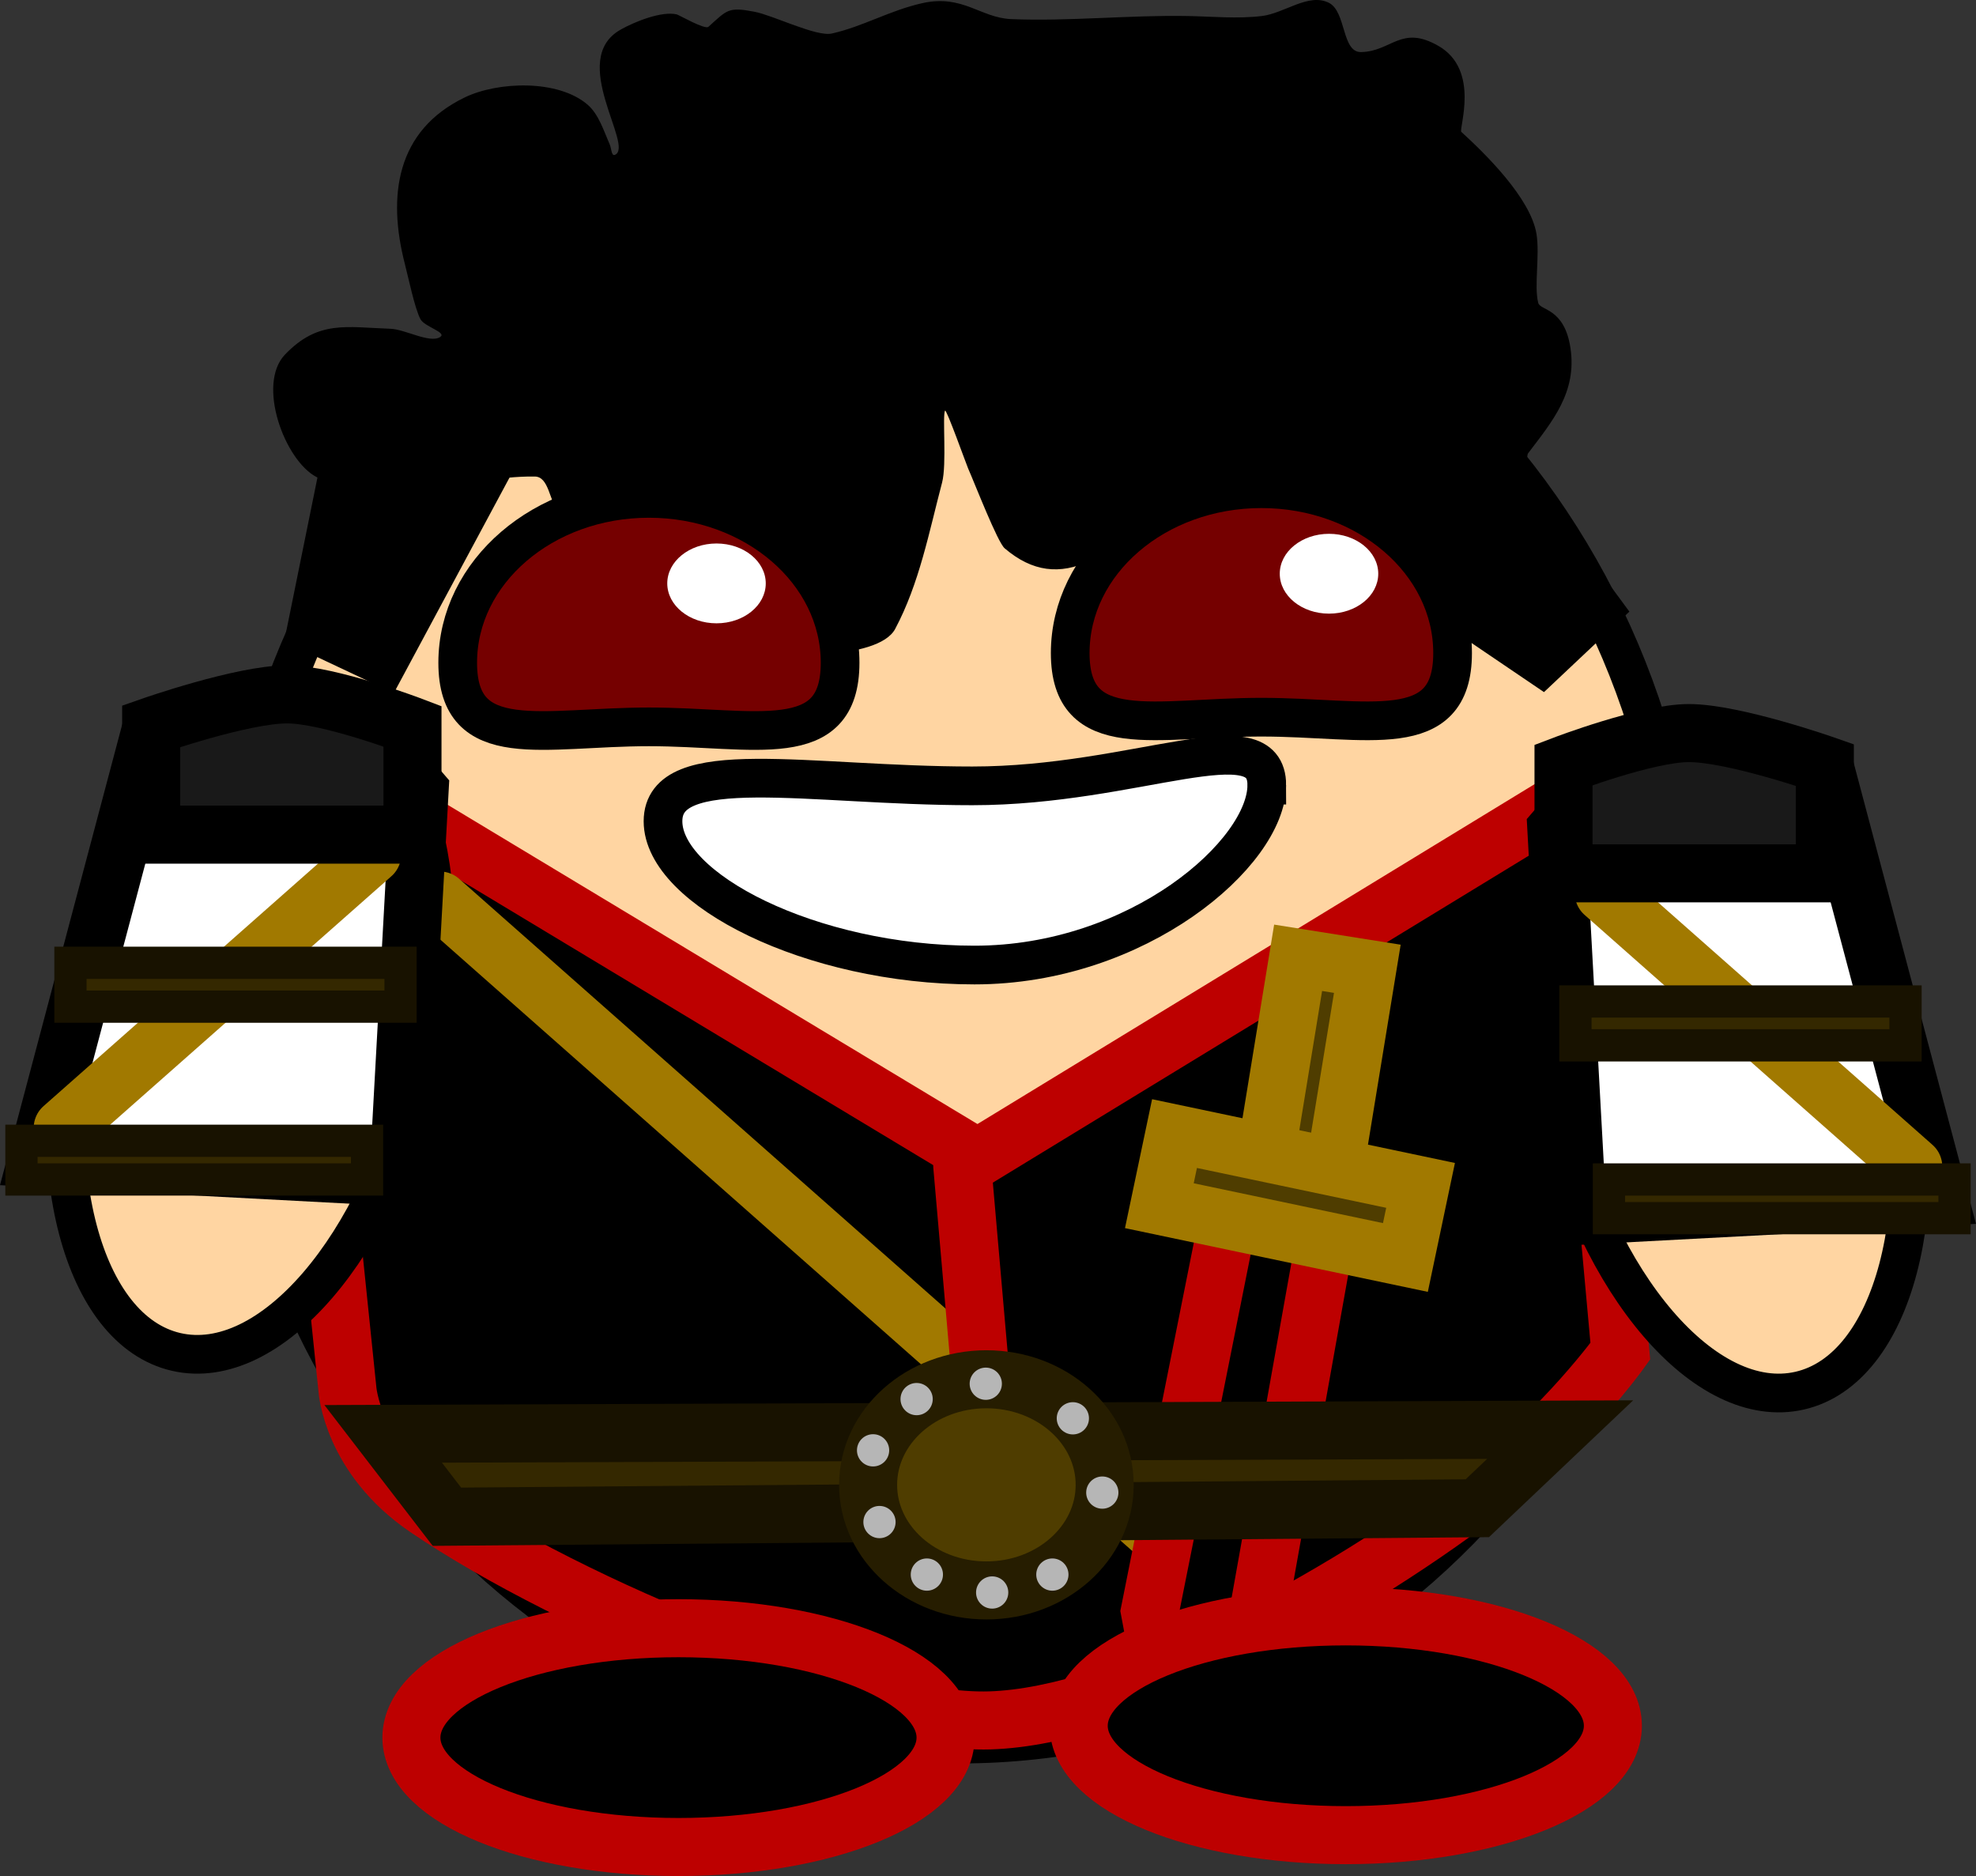 <svg version="1.1" xmlns="http://www.w3.org/2000/svg" xmlns:xlink="http://www.w3.org/1999/xlink" width="153.241" height="145.458" viewBox="0,0,153.241,145.458"><rect x="0" y="0" width="153.241" height="145.458" fill="#333333" stroke="none"/><g transform="translate(-165.586,-101.795)"><g data-paper-data="{&quot;isPaintingLayer&quot;:true}" fill-rule="nonzero" stroke-linejoin="miter" stroke-miterlimit="10" stroke-dasharray="" stroke-dashoffset="0" style="mix-blend-mode: normal"><path d="M296.214,177c0,33.151 -25.168,60.025 -56.214,60.025c-31.046,0 -56.214,-26.874 -56.214,-60.025c0,-33.151 25.168,-60.025 56.214,-60.025c31.046,0 56.214,26.874 56.214,60.025z" fill="#ffd5a2" stroke="#000000" stroke-width="3" stroke-linecap="butt"/><path d="M285.324,155.458l-16.127,-10.933l14.183,-6.921l8.567,11.613z" data-paper-data="{&quot;index&quot;:null}" fill="#000000" stroke="none" stroke-width="0" stroke-linecap="butt"/><path d="M187.625,151.533l3.5,-17.246l15.75,1.232l-10.75,20.018z" fill="#000000" stroke="none" stroke-width="0" stroke-linecap="butt"/><path d="M192.527,209.497l-5.213,-50.498l54.082,32.579l45.937,-28.018l3.91,43.005c0,0 -4.264,5.978 -10.882,11.008c-10.876,8.267 -27.555,17.298 -38.008,17.613c-10.297,0.31 -32.369,-8.76 -43.699,-16.473c-5.79,-3.942 -6.127,-9.215 -6.127,-9.215z" fill="#000000" stroke="#bd0000" stroke-width="4.5" stroke-linecap="butt"/><path d="M198.157,184.628c-3.175,13.815 -11.64,23.661 -18.906,21.99c-7.266,-1.67 -10.583,-14.223 -7.408,-28.038c3.175,-13.815 11.64,-23.661 18.906,-21.99c7.266,1.67 10.583,14.223 7.408,28.038z" fill="#ffd5a2" stroke="#000000" stroke-width="3" stroke-linecap="butt"/><path d="M199.7,171.617l64.25,56.754" data-paper-data="{&quot;index&quot;:null}" fill="none" stroke="#a17900" stroke-width="4.5" stroke-linecap="round"/><path d="M268.315,197.139l-5.368,-0.852l3.309,-20.229l5.368,0.852z" fill="#4f3d00" stroke="#a17900" stroke-width="4.5" stroke-linecap="butt"/><path d="M254.759,226.72l6.054,-30.321l7.577,1.251l-5.498,30.782l-6.597,6.511z" fill="#000000" stroke="#bd0000" stroke-width="4.5" stroke-linecap="butt"/><path d="M255.495,195.279l1.176,-5.591l19.082,4.016l-1.176,5.591z" fill="#4f3d00" stroke="#a17900" stroke-width="4.5" stroke-linecap="butt"/><path d="M200.245,219.396l-4.943,-6.426l91.277,-0.33l-6.426,6.096z" fill="#342800" stroke="#181200" stroke-width="4.5" stroke-linecap="butt"/><path d="M263.826,162.671c0,5.247 -9.968,13.949 -22.67,13.949c-12.703,0 -24.153,-5.901 -24.153,-11.148c0,-5.247 11.286,-2.745 23.989,-2.745c12.703,0 22.835,-5.303 22.835,-0.056z" fill="#ffffff" stroke="#000000" stroke-width="3" stroke-linecap="butt"/><path d="M242.378,217.022l-2.17,-24.855" fill="none" stroke="#bd0000" stroke-width="4.5" stroke-linecap="round"/><path d="M251.255,216.923c0,4.521 -4.107,8.186 -9.173,8.186c-5.066,0 -9.173,-3.665 -9.173,-8.186c0,-4.521 4.107,-8.186 9.173,-8.186c5.066,0 9.173,3.665 9.173,8.186z" fill="#4f3d00" stroke="#261d00" stroke-width="4.5" stroke-linecap="butt"/><path d="M240.784,209.083c0,-0.69 0.56,-1.25 1.25,-1.25c0.69,0 1.25,0.56 1.25,1.25c0,0.69 -0.56,1.25 -1.25,1.25c-0.69,0 -1.25,-0.56 -1.25,-1.25z" fill="#b6b6b6" stroke="none" stroke-width="0.5" stroke-linecap="butt"/><path d="M247.537,211.764c0,-0.69 0.56,-1.25 1.25,-1.25c0.69,0 1.25,0.56 1.25,1.25c0,0.69 -0.56,1.25 -1.25,1.25c-0.69,0 -1.25,-0.56 -1.25,-1.25z" fill="#b6b6b6" stroke="none" stroke-width="0.5" stroke-linecap="butt"/><path d="M249.821,217.524c0,-0.69 0.56,-1.25 1.25,-1.25c0.69,0 1.25,0.56 1.25,1.25c0,0.69 -0.56,1.25 -1.25,1.25c-0.69,0 -1.25,-0.56 -1.25,-1.25z" fill="#b6b6b6" stroke="none" stroke-width="0.5" stroke-linecap="butt"/><path d="M245.948,223.88c0,-0.69 0.56,-1.25 1.25,-1.25c0.69,0 1.25,0.56 1.25,1.25c0,0.69 -0.56,1.25 -1.25,1.25c-0.69,0 -1.25,-0.56 -1.25,-1.25z" fill="#b6b6b6" stroke="none" stroke-width="0.5" stroke-linecap="butt"/><path d="M241.28,225.27c0,-0.69 0.56,-1.25 1.25,-1.25c0.69,0 1.25,0.56 1.25,1.25c0,0.69 -0.56,1.25 -1.25,1.25c-0.69,0 -1.25,-0.56 -1.25,-1.25z" fill="#b6b6b6" stroke="none" stroke-width="0.5" stroke-linecap="butt"/><path d="M236.215,223.88c0,-0.69 0.56,-1.25 1.25,-1.25c0.69,0 1.25,0.56 1.25,1.25c0,0.69 -0.56,1.25 -1.25,1.25c-0.69,0 -1.25,-0.56 -1.25,-1.25z" fill="#b6b6b6" stroke="none" stroke-width="0.5" stroke-linecap="butt"/><path d="M232.541,219.808c0,-0.69 0.56,-1.25 1.25,-1.25c0.69,0 1.25,0.56 1.25,1.25c0,0.69 -0.56,1.25 -1.25,1.25c-0.69,0 -1.25,-0.56 -1.25,-1.25z" fill="#b6b6b6" stroke="none" stroke-width="0.5" stroke-linecap="butt"/><path d="M232.044,214.247c0,-0.69 0.56,-1.25 1.25,-1.25c0.69,0 1.25,0.56 1.25,1.25c0,0.69 -0.56,1.25 -1.25,1.25c-0.69,0 -1.25,-0.56 -1.25,-1.25z" fill="#b6b6b6" stroke="none" stroke-width="0.5" stroke-linecap="butt"/><path d="M235.421,210.274c0,-0.69 0.56,-1.25 1.25,-1.25c0.69,0 1.25,0.56 1.25,1.25c0,0.69 -0.56,1.25 -1.25,1.25c-0.69,0 -1.25,-0.56 -1.25,-1.25z" fill="#b6b6b6" stroke="none" stroke-width="0.5" stroke-linecap="butt"/><path d="M199.43,225.808c-0.69,0 0.69,0 0,0z" fill="#b6b6b6" stroke="none" stroke-width="0.5" stroke-linecap="butt"/><path d="" fill="#b6b6b6" stroke="none" stroke-width="0.5" stroke-linecap="butt"/><path d="" fill="#b6b6b6" stroke="none" stroke-width="0.5" stroke-linecap="butt"/><path d="M194.604,232.818c0,-0.69 0,0.69 0,0z" fill="#b6b6b6" stroke="none" stroke-width="0.5" stroke-linecap="butt"/><path d="M290.217,226.195c0.69,0 -0.69,0 0,0z" fill="#b6b6b6" stroke="none" stroke-width="0.5" stroke-linecap="butt"/><path d="" fill="#b6b6b6" stroke="none" stroke-width="0.5" stroke-linecap="butt"/><path d="" fill="#b6b6b6" stroke="none" stroke-width="0.5" stroke-linecap="butt"/><path d="" fill="#b6b6b6" stroke="none" stroke-width="0.5" stroke-linecap="butt"/><path d="M278.738,240.156c0,-0.69 0,0.69 0,0z" fill="#b6b6b6" stroke="none" stroke-width="0.5" stroke-linecap="butt"/><path d="M274.625,239.899c0.69,0 -0.69,0 0,0z" fill="#b6b6b6" stroke="none" stroke-width="0.5" stroke-linecap="butt"/><path d="" fill="#b6b6b6" stroke="none" stroke-width="0.5" stroke-linecap="butt"/><path d="M260.225,239.601c-0.69,0 0.69,0 0,0z" fill="#b6b6b6" stroke="none" stroke-width="0.5" stroke-linecap="butt"/><path d="M238.915,236.521c0,4.685 -9.273,8.482 -20.712,8.482c-11.439,0 -20.712,-3.798 -20.712,-8.482c0,-4.685 9.273,-8.482 20.712,-8.482c11.439,0 20.712,3.798 20.712,8.482z" fill="#000000" stroke="#bd0000" stroke-width="4.5" stroke-linecap="butt"/><path d="M290.666,235.603c0,4.685 -9.273,8.482 -20.712,8.482c-11.439,0 -20.712,-3.798 -20.712,-8.482c0,-4.685 9.273,-8.482 20.712,-8.482c11.439,0 20.712,3.798 20.712,8.482z" fill="#000000" stroke="#bd0000" stroke-width="4.5" stroke-linecap="butt"/><path d="M168.471,191.587l8.568,-32.293c0,0 9.037,-3.847 12.93,-3.147c2.602,0.468 8.159,6.937 8.159,6.937l-1.648,29.986z" fill="#ffffff" stroke="#000000" stroke-width="4.5" stroke-linecap="butt"/><path d="M194.45,168.046l-24,21.2" fill="none" stroke="#a17900" stroke-width="4.5" stroke-linecap="round"/><path d="M177.309,166.508v-8.403c0,0 7.053,-2.471 10.545,-2.471c3.245,0 9.721,2.471 9.721,2.471v8.403z" fill="#191919" stroke="#000000" stroke-width="4.5" stroke-linecap="butt"/><path d="M167.25,193.246v-3h26.8v3z" fill="#342800" stroke="#181200" stroke-width="2.5" stroke-linecap="butt"/><path d="M171.05,179.846v-3.4h25.6v3.4z" fill="#342800" stroke="#181200" stroke-width="2.5" stroke-linecap="butt"/><path d="M293.663,159.59c7.266,-1.67 15.731,8.175 18.906,21.99c3.175,13.815 -0.141,26.368 -7.408,28.038c-7.266,1.67 -15.731,-8.175 -18.906,-21.99c-3.175,-13.815 0.141,-26.368 7.408,-28.038z" data-paper-data="{&quot;index&quot;:null}" fill="#ffd5a2" stroke="#000000" stroke-width="3" stroke-linecap="butt"/><path d="M287.932,196.069l-1.648,-29.986c0,0 5.557,-6.469 8.159,-6.937c3.893,-0.7 12.93,3.147 12.93,3.147l8.568,32.293z" data-paper-data="{&quot;index&quot;:null}" fill="#ffffff" stroke="#000000" stroke-width="4.5" stroke-linecap="butt"/><path d="M289.962,171.046l24,21.2" data-paper-data="{&quot;index&quot;:null}" fill="none" stroke="#a17900" stroke-width="4.5" stroke-linecap="round"/><path d="M286.838,169.508v-8.403c0,0 6.476,-2.471 9.721,-2.471c3.492,0 10.545,2.471 10.545,2.471v8.403z" data-paper-data="{&quot;index&quot;:null}" fill="#191919" stroke="#000000" stroke-width="4.5" stroke-linecap="butt"/><path d="M290.362,196.246v-3h26.8v3z" data-paper-data="{&quot;index&quot;:null}" fill="#342800" stroke="#181200" stroke-width="2.5" stroke-linecap="butt"/><path d="M287.762,182.846v-3.4h25.6v3.4z" data-paper-data="{&quot;index&quot;:null}" fill="#342800" stroke="#181200" stroke-width="2.5" stroke-linecap="butt"/><path d="M213.351,141.929c-1.072,-0.028 -3.688,0.511 -4.476,-0.455c-0.69,-0.846 -0.717,-2.715 -1.808,-2.731c-5.798,-0.088 -11.145,3.063 -16.938,0.038c-2.474,-1.292 -4.649,-7.191 -2.441,-9.494c2.575,-2.686 4.746,-2.119 8.188,-2c1.119,0.039 3.027,1.143 3.833,0.645c0.585,-0.362 -1.199,-0.787 -1.52,-1.395c-0.436,-0.826 -0.929,-3.2 -1.205,-4.274c-1.35,-5.238 -0.704,-10.332 4.643,-12.914c2.571,-1.241 7.227,-1.411 9.524,0.558c0.871,0.747 1.263,2.054 1.729,3.109c0.119,0.268 0.119,0.902 0.39,0.788c1.556,-0.656 -3.656,-7.367 0.425,-9.7c1.091,-0.623 3.21,-1.472 4.375,-1.193c0.165,0.04 2.185,1.203 2.453,0.963c1.461,-1.311 1.526,-1.566 3.59,-1.165c1.446,0.281 4.791,1.955 5.988,1.684c2.453,-0.556 4.491,-1.793 7.026,-2.357c3.115,-0.692 4.498,1.137 6.862,1.239c4.404,0.19 9.224,-0.322 13.692,-0.239c1.922,0.036 3.859,0.23 5.768,0c1.751,-0.211 3.613,-1.814 5.191,-1.025c1.362,0.681 0.982,3.855 2.505,3.821c2.373,-0.053 3.101,-2.131 5.983,-0.484c3.29,1.88 1.558,6.466 1.788,6.675c1.787,1.627 5.377,5.121 5.828,7.921c0.266,1.656 -0.202,4.037 0.134,5.337c0.158,0.61 2.03,0.371 2.5,3.504c0.513,3.422 -1.406,5.68 -3.277,8.141c-0.349,0.458 0.269,5.36 -0.295,7.28c-2.859,9.734 -13.312,9.726 -21.561,7.741c-5.971,-1.437 -6.556,-7.121 -9.644,-9.044c-0.971,-0.605 -1.441,1.892 -2.477,2.375c-2.339,1.092 -4.469,0.872 -6.626,-0.97c-0.555,-0.474 -2.316,-5.024 -2.834,-6.194c-0.136,-0.308 -1.683,-4.634 -1.787,-4.48c-0.221,0.33 0.141,4.164 -0.231,5.573c-1.009,3.824 -1.764,7.834 -3.639,11.351c-1.342,2.516 -9.543,2.099 -11.13,1.976c-0.87,-0.068 -1.914,-0.095 -2.516,-0.727c-1.629,-1.711 -1.779,-2.064 -2.269,-4.273c-0.166,-0.749 1.552,-0.824 0.562,-2c-0.873,-1.037 -2.825,0.064 -4.027,-0.562c-1.283,-0.668 -1.165,-2.038 -1.8,-3.15z" fill="#000000" stroke="none" stroke-width="0.5" stroke-linecap="butt"/><path d="M230.736,153.181c0,7.038 -6.638,4.971 -14.827,4.971c-8.188,0 -14.827,2.067 -14.827,-4.971c0,-7.038 6.638,-12.743 14.827,-12.743c8.188,0 14.827,5.705 14.827,12.743z" fill="#750000" stroke="#000000" stroke-width="3" stroke-linecap="butt"/><path d="M217.333,147.029c0,-1.709 1.71,-3.095 3.819,-3.095c2.109,0 3.819,1.386 3.819,3.095c0,1.709 -1.71,3.095 -3.819,3.095c-2.109,0 -3.819,-1.386 -3.819,-3.095z" fill="#ffffff" stroke="none" stroke-width="0.5" stroke-linecap="butt"/><path d="M278.236,152.431c0,7.038 -6.638,4.971 -14.827,4.971c-8.188,0 -14.827,2.067 -14.827,-4.971c0,-7.038 6.638,-12.743 14.827,-12.743c8.188,0 14.827,5.705 14.827,12.743z" data-paper-data="{&quot;index&quot;:null}" fill="#750000" stroke="#000000" stroke-width="3" stroke-linecap="butt"/><path d="M264.833,146.279c0,-1.709 1.71,-3.095 3.819,-3.095c2.109,0 3.819,1.386 3.819,3.095c0,1.709 -1.71,3.095 -3.819,3.095c-2.109,0 -3.819,-1.386 -3.819,-3.095z" data-paper-data="{&quot;index&quot;:null}" fill="#ffffff" stroke="none" stroke-width="0.5" stroke-linecap="butt"/></g></g></svg>